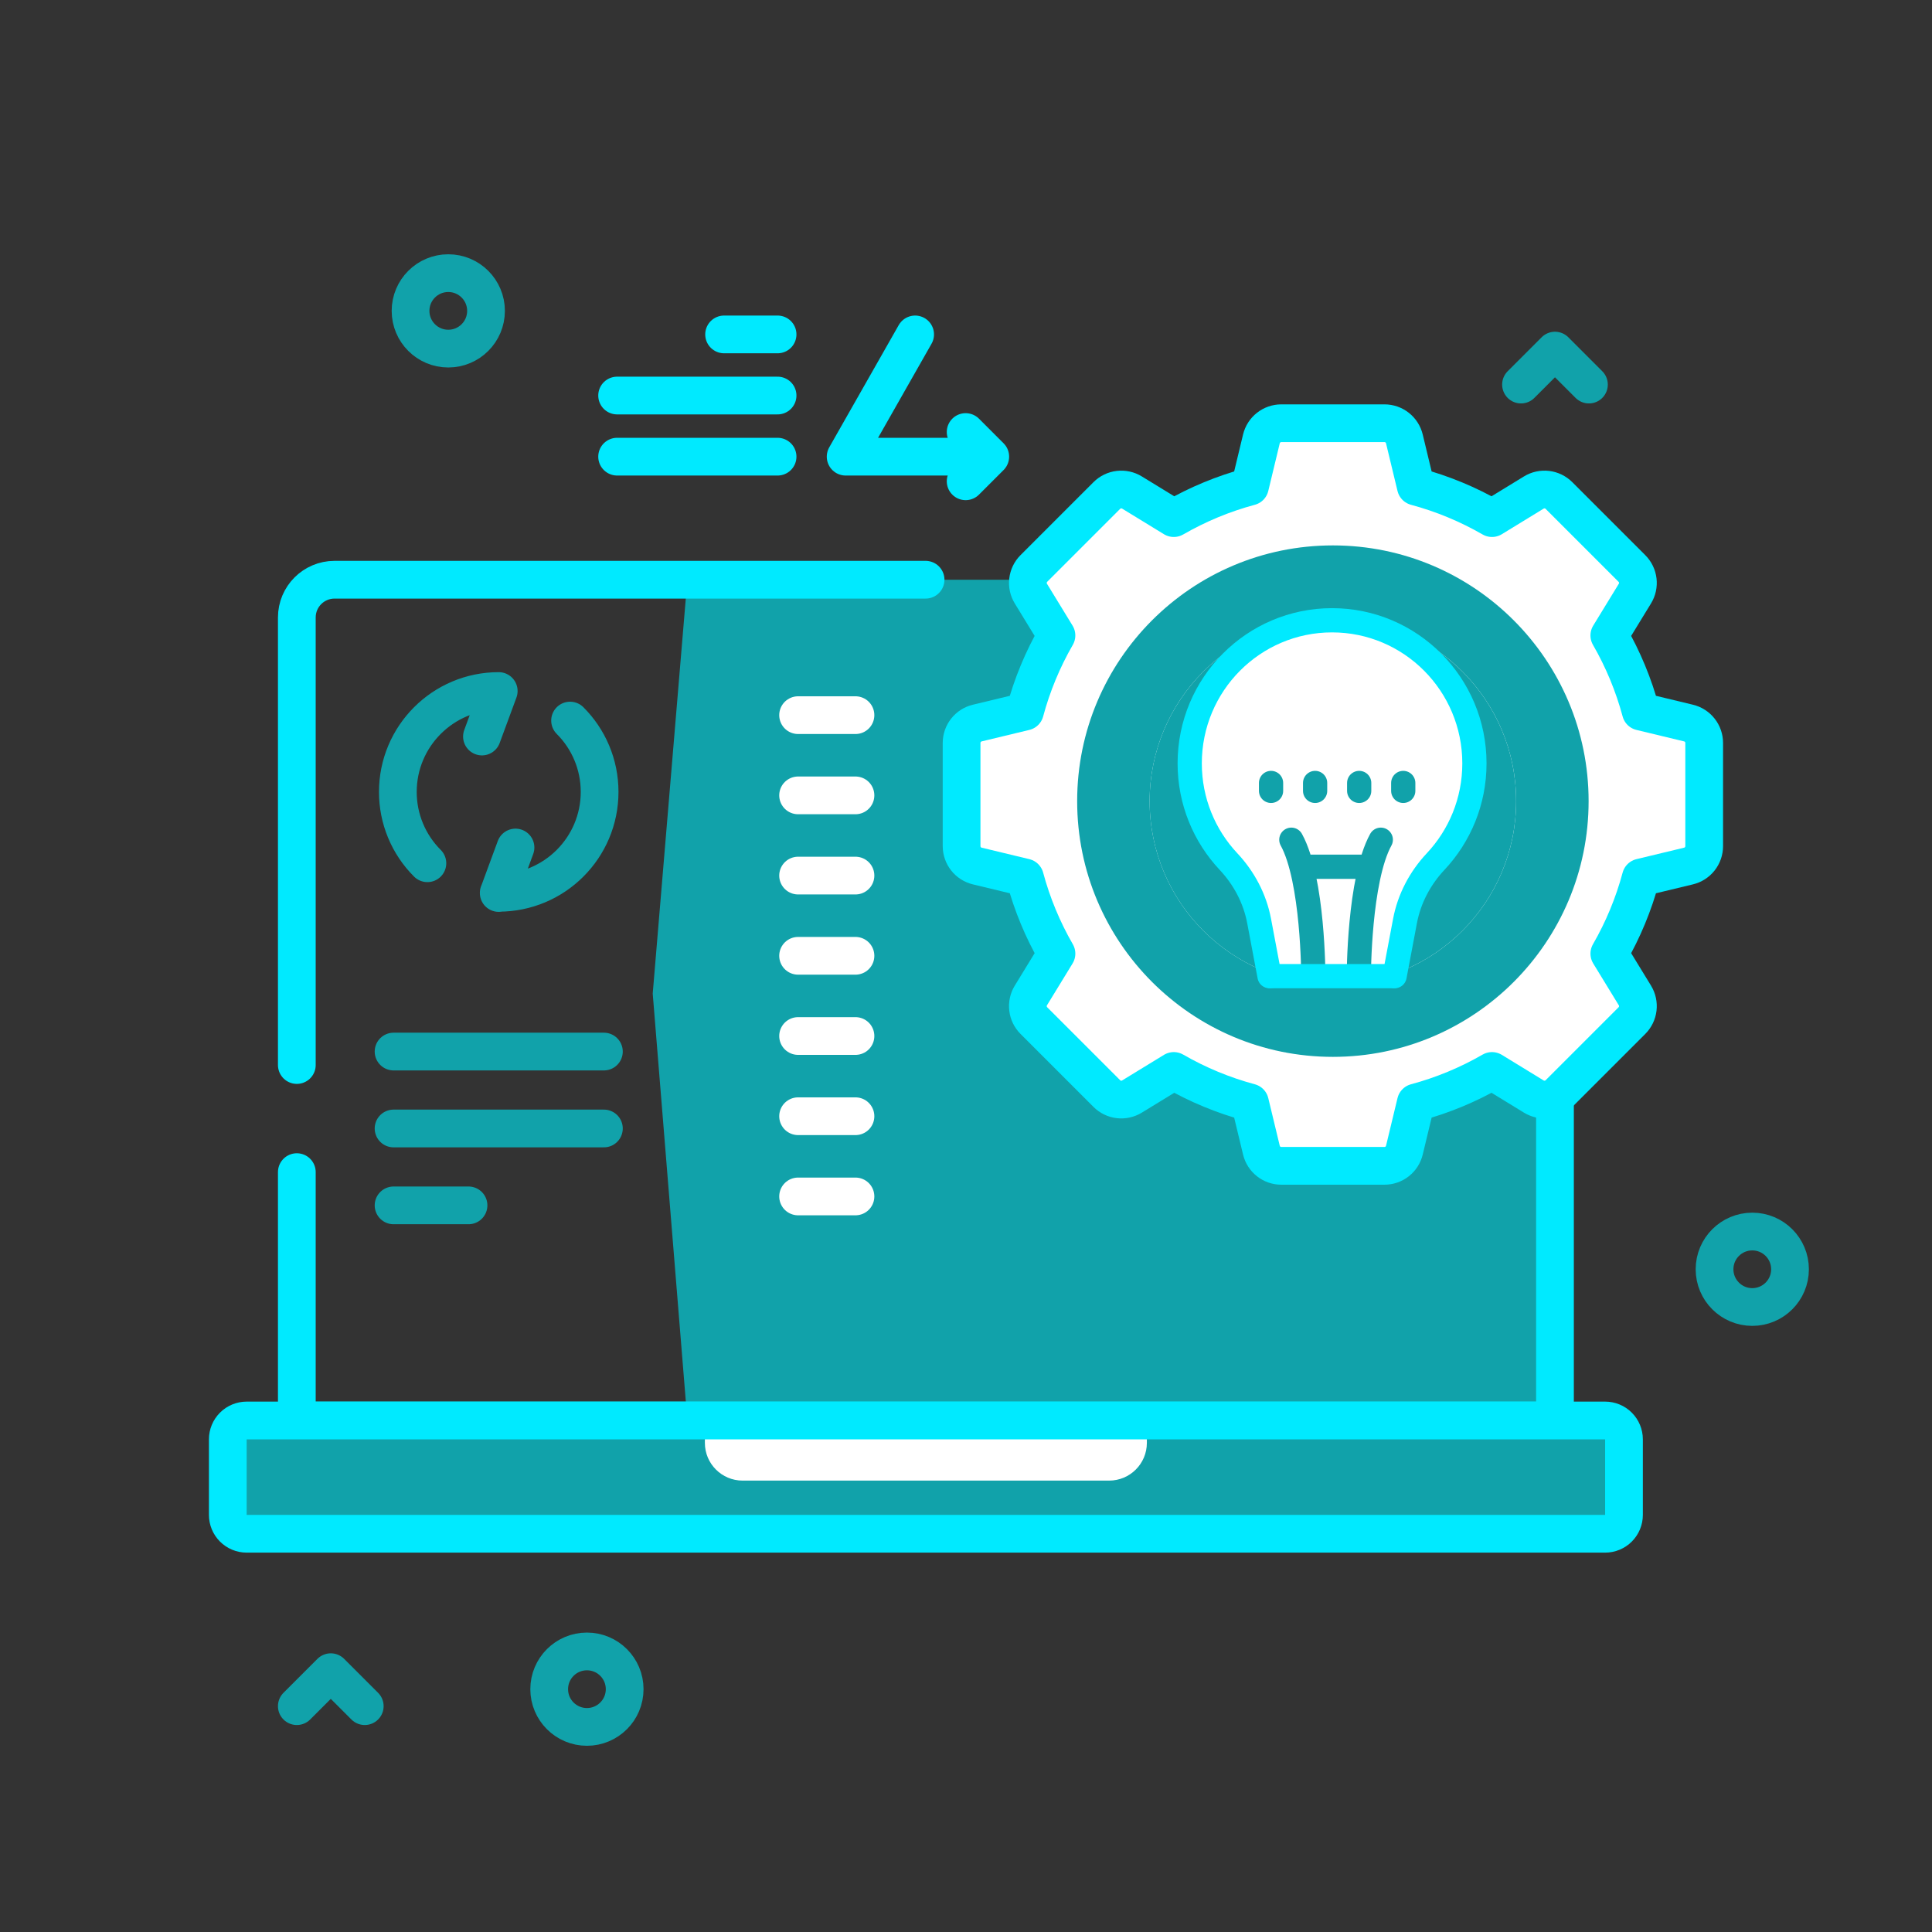 <svg width="190" height="190" viewBox="0 0 190 190" fill="none" xmlns="http://www.w3.org/2000/svg">
<rect x="0" y="0" width="190" height="190" fill="#333333" stroke="none"/>
<path d="M94.965 42.488L97.386 44.91L94.965 47.331" stroke="#00EAFF" stroke-width="3.711" stroke-miterlimit="10" stroke-linecap="round" stroke-linejoin="round"/>
<path d="M89.998 32.888L83.164 44.91H96.831M76.47 32.888H71.21M76.47 38.899H60.69M76.47 44.91H60.69" stroke="#00EAFF" stroke-width="3.711" stroke-miterlimit="10" stroke-linecap="round" stroke-linejoin="round"/>
<path d="M149.21 57.013H67.598L64.191 97.713L67.598 139.694H152.921V60.723C152.921 58.674 151.259 57.013 149.21 57.013Z" fill="#11A2AA"/>
<path d="M91.025 57.012H32.902C30.853 57.012 29.191 58.674 29.191 60.723V104.738M29.191 115.271V139.695H152.922V60.723" stroke="#00EAFF" stroke-width="3.711" stroke-miterlimit="10" stroke-linecap="round" stroke-linejoin="round"/>
<path d="M157.854 150.836H24.258C23.766 150.836 23.294 150.64 22.946 150.292C22.598 149.944 22.402 149.472 22.402 148.98V141.55C22.402 141.058 22.598 140.586 22.946 140.238C23.294 139.89 23.766 139.695 24.258 139.695H157.854C158.346 139.695 158.818 139.89 159.166 140.238C159.514 140.586 159.709 141.058 159.709 141.55V148.98C159.709 149.472 159.514 149.944 159.166 150.292C158.818 150.64 158.346 150.836 157.854 150.836Z" fill="#11A2AA"/>
<path d="M109.076 145.608H73.031C70.982 145.608 69.32 143.947 69.32 141.897V139.695H112.787V141.897C112.787 143.947 111.126 145.608 109.076 145.608Z" fill="white"/>
<path d="M157.854 150.836H24.258C23.766 150.836 23.294 150.64 22.946 150.292C22.598 149.944 22.402 149.472 22.402 148.98V141.55C22.402 141.058 22.598 140.586 22.946 140.238C23.294 139.89 23.766 139.695 24.258 139.695H157.854C158.346 139.695 158.818 139.89 159.166 140.238C159.514 140.586 159.709 141.058 159.709 141.55V148.98C159.709 149.472 159.514 149.944 159.166 150.292C158.818 150.64 158.346 150.836 157.854 150.836Z" stroke="#00EAFF" stroke-width="3.711" stroke-miterlimit="10" stroke-linecap="round" stroke-linejoin="round"/>
<path d="M167.595 83.212V73.064C167.595 72.612 167.443 72.174 167.163 71.819C166.884 71.464 166.493 71.214 166.054 71.108L161.368 69.98C160.664 67.36 159.621 64.843 158.266 62.492L160.783 58.378C161.019 57.993 161.118 57.539 161.064 57.091C161.011 56.642 160.809 56.225 160.489 55.906L153.313 48.73C152.994 48.41 152.576 48.208 152.128 48.154C151.679 48.101 151.226 48.2 150.841 48.436L146.727 50.953C144.376 49.598 141.859 48.555 139.239 47.85L138.111 43.165C138.005 42.726 137.755 42.335 137.4 42.055C137.045 41.776 136.607 41.624 136.155 41.624H126.007C125.555 41.624 125.116 41.776 124.762 42.056C124.407 42.335 124.156 42.726 124.051 43.165L122.923 47.85C120.303 48.555 117.786 49.598 115.435 50.953L111.321 48.436C110.935 48.2 110.482 48.101 110.034 48.154C109.585 48.208 109.168 48.41 108.848 48.73L101.672 55.906C101.353 56.225 101.15 56.642 101.097 57.091C101.044 57.539 101.143 57.993 101.379 58.378L103.895 62.492C102.541 64.843 101.498 67.36 100.793 69.98L96.108 71.108C95.668 71.214 95.278 71.464 94.998 71.819C94.718 72.174 94.566 72.612 94.566 73.064V83.212C94.567 83.664 94.719 84.103 94.998 84.457C95.278 84.812 95.668 85.062 96.108 85.168L100.793 86.296C101.498 88.916 102.541 91.433 103.895 93.784L101.379 97.898C101.143 98.284 101.044 98.737 101.097 99.185C101.15 99.634 101.353 100.051 101.672 100.371L108.848 107.547C109.168 107.866 109.585 108.069 110.034 108.122C110.482 108.175 110.935 108.076 111.321 107.84L115.435 105.324C117.786 106.678 120.303 107.721 122.923 108.426L124.051 113.111C124.156 113.55 124.407 113.941 124.761 114.221C125.116 114.5 125.555 114.652 126.007 114.652H136.155C136.607 114.652 137.045 114.5 137.4 114.221C137.755 113.941 138.005 113.55 138.111 113.111L139.239 108.426C141.859 107.721 144.376 106.678 146.727 105.324L150.841 107.84C151.226 108.076 151.679 108.175 152.128 108.122C152.576 108.069 152.994 107.866 153.313 107.547L160.489 100.371C160.809 100.051 161.011 99.634 161.064 99.185C161.118 98.737 161.019 98.284 160.783 97.898L158.266 93.784C159.621 91.433 160.664 88.916 161.368 86.296L166.054 85.168C166.493 85.063 166.884 84.812 167.164 84.457C167.443 84.103 167.595 83.664 167.595 83.212ZM131.08 96.808C121.129 96.808 113.059 88.739 113.059 78.787C113.059 68.836 121.129 60.766 131.08 60.766C141.032 60.766 149.101 68.836 149.101 78.787C149.101 88.739 141.032 96.808 131.08 96.808Z" fill="white"/>
<path d="M131.081 53.637C117.193 53.637 105.932 64.899 105.932 78.787C105.932 92.674 117.193 103.936 131.081 103.936C144.969 103.936 156.23 92.674 156.23 78.787C156.23 64.899 144.969 53.637 131.081 53.637ZM131.081 96.808C121.129 96.808 113.06 88.738 113.06 78.787C113.06 68.836 121.129 60.766 131.081 60.766C141.033 60.766 149.102 68.835 149.102 78.787C149.102 88.739 141.033 96.808 131.081 96.808Z" fill="#11A2AA"/>
<path d="M167.596 83.212V73.064C167.596 72.612 167.444 72.174 167.165 71.819C166.885 71.464 166.494 71.213 166.055 71.108L161.368 69.979C160.664 67.359 159.621 64.842 158.266 62.492L160.783 58.378C161.019 57.993 161.118 57.54 161.065 57.091C161.011 56.643 160.809 56.225 160.489 55.906L153.314 48.73C152.994 48.41 152.577 48.208 152.128 48.154C151.68 48.101 151.226 48.2 150.841 48.436L146.728 50.953C144.377 49.597 141.86 48.554 139.24 47.85L138.112 43.163C138.006 42.724 137.756 42.333 137.401 42.054C137.046 41.774 136.607 41.622 136.156 41.622H126.007C125.556 41.622 125.117 41.774 124.762 42.054C124.408 42.333 124.157 42.724 124.051 43.163L122.923 47.85C120.303 48.554 117.785 49.597 115.435 50.953L111.322 48.436C110.937 48.2 110.483 48.101 110.035 48.154C109.586 48.207 109.169 48.41 108.849 48.73L101.673 55.906C101.354 56.225 101.151 56.643 101.098 57.091C101.045 57.54 101.144 57.993 101.38 58.378L103.896 62.492C102.541 64.842 101.498 67.359 100.794 69.979L96.107 71.108C95.668 71.213 95.277 71.464 94.998 71.819C94.718 72.173 94.566 72.612 94.566 73.064V83.212C94.567 83.663 94.719 84.102 94.998 84.457C95.277 84.812 95.668 85.062 96.107 85.168L100.794 86.296C101.498 88.917 102.541 91.434 103.897 93.784L101.38 97.897C101.144 98.282 101.045 98.736 101.098 99.184C101.151 99.633 101.354 100.05 101.674 100.37L108.85 107.546C109.169 107.865 109.587 108.068 110.035 108.121C110.484 108.174 110.937 108.075 111.322 107.839L115.436 105.322C117.786 106.678 120.303 107.721 122.923 108.424L124.052 113.112C124.157 113.551 124.408 113.942 124.763 114.221C125.117 114.501 125.556 114.653 126.008 114.652H136.156C136.608 114.652 137.046 114.5 137.401 114.221C137.756 113.941 138.006 113.551 138.112 113.112L139.241 108.424C141.861 107.721 144.378 106.678 146.728 105.322L150.841 107.839C151.227 108.075 151.68 108.174 152.128 108.121C152.577 108.068 152.995 107.865 153.314 107.546L160.49 100.37C160.809 100.05 161.012 99.633 161.065 99.184C161.118 98.736 161.019 98.282 160.783 97.897L158.267 93.784C159.622 91.434 160.665 88.917 161.368 86.296L166.056 85.168C166.495 85.062 166.886 84.812 167.165 84.457C167.444 84.102 167.596 83.663 167.596 83.212Z" stroke="#00EAFF" stroke-width="3.711" stroke-miterlimit="10" stroke-linecap="round" stroke-linejoin="round"/>
<path d="M42.032 84.895C41.109 83.975 40.377 82.881 39.879 81.677C39.38 80.473 39.124 79.183 39.126 77.879C39.126 72.401 43.568 67.958 49.047 67.958L49.047 67.959L47.397 72.432M50.696 83.348L49.047 87.821L49.047 87.801C54.526 87.801 58.968 83.358 58.968 77.879C58.968 75.138 57.858 72.659 56.063 70.864M38.705 103.414H59.389M38.705 110.978H59.389M38.705 118.541H46.076" stroke="#11A2AA" stroke-width="3.711" stroke-miterlimit="10" stroke-linecap="round" stroke-linejoin="round"/>
<path d="M78.488 70.331H84.13M78.488 78.22H84.13M78.488 86.108H84.13M78.488 93.997H84.13M78.488 101.885H84.13M78.488 109.774H84.13M78.488 117.662H84.13" stroke="white" stroke-width="3.711" stroke-miterlimit="10" stroke-linecap="round" stroke-linejoin="round"/>
<path d="M156.262 37.82L152.922 34.48L149.582 37.82M35.871 167.789L32.531 164.449L29.191 167.789" stroke="#11A2AA" stroke-width="3.711" stroke-miterlimit="10" stroke-linecap="round" stroke-linejoin="round"/>
<path d="M44.086 34.284C46.135 34.284 47.797 32.622 47.797 30.573C47.797 28.523 46.135 26.862 44.086 26.862C42.036 26.862 40.375 28.523 40.375 30.573C40.375 32.622 42.036 34.284 44.086 34.284Z" stroke="#11A2AA" stroke-width="3.711" stroke-miterlimit="10" stroke-linecap="round" stroke-linejoin="round"/>
<path d="M57.721 169.83C59.77 169.83 61.432 168.169 61.432 166.119C61.432 164.07 59.77 162.408 57.721 162.408C55.671 162.408 54.01 164.07 54.01 166.119C54.01 168.169 55.671 169.83 57.721 169.83Z" stroke="#11A2AA" stroke-width="3.711" stroke-miterlimit="10" stroke-linecap="round" stroke-linejoin="round"/>
<path d="M172.326 128.536C174.376 128.536 176.037 126.874 176.037 124.825C176.037 122.775 174.376 121.114 172.326 121.114C170.277 121.114 168.615 122.775 168.615 124.825C168.615 126.874 170.277 128.536 172.326 128.536Z" stroke="#11A2AA" stroke-width="3.711" stroke-miterlimit="10" stroke-linecap="round" stroke-linejoin="round"/>
<path d="M137.149 96L138.173 90.577C138.588 88.374 139.654 86.361 141.184 84.73C143.55 82.21 145 78.812 145 75.074C145 67.301 138.732 61 131 61C123.268 61 117 67.301 117 75.074C117 78.812 118.45 82.21 120.816 84.73C122.346 86.361 123.412 88.374 123.827 90.577L124.85 96H137.149Z" fill="white"/>
<path d="M129.155 96C129.155 96 129.155 86.514 126.995 82.581M133.632 96C133.632 96 133.632 86.514 135.792 82.581M128.075 85.239H134.802M125 77V77.777M129.333 77V77.777M133.667 77V77.777M138 77V77.777" stroke="#11A2AA" stroke-width="2.383" stroke-miterlimit="10" stroke-linecap="round" stroke-linejoin="round"/>
<path d="M137.149 96L138.173 90.577C138.588 88.374 139.654 86.361 141.184 84.73C143.55 82.21 145 78.812 145 75.074C145 67.301 138.732 61 131 61C123.268 61 117 67.301 117 75.074C117 78.812 118.45 82.21 120.816 84.73C122.346 86.361 123.412 88.374 123.827 90.577L124.85 96" stroke="#00EAFF" stroke-width="2.383" stroke-miterlimit="10" stroke-linecap="round" stroke-linejoin="round"/>
<path d="M125 96H137" stroke="#00EAFF" stroke-width="2.383" stroke-miterlimit="10" stroke-linecap="round" stroke-linejoin="round"/>
</svg>
